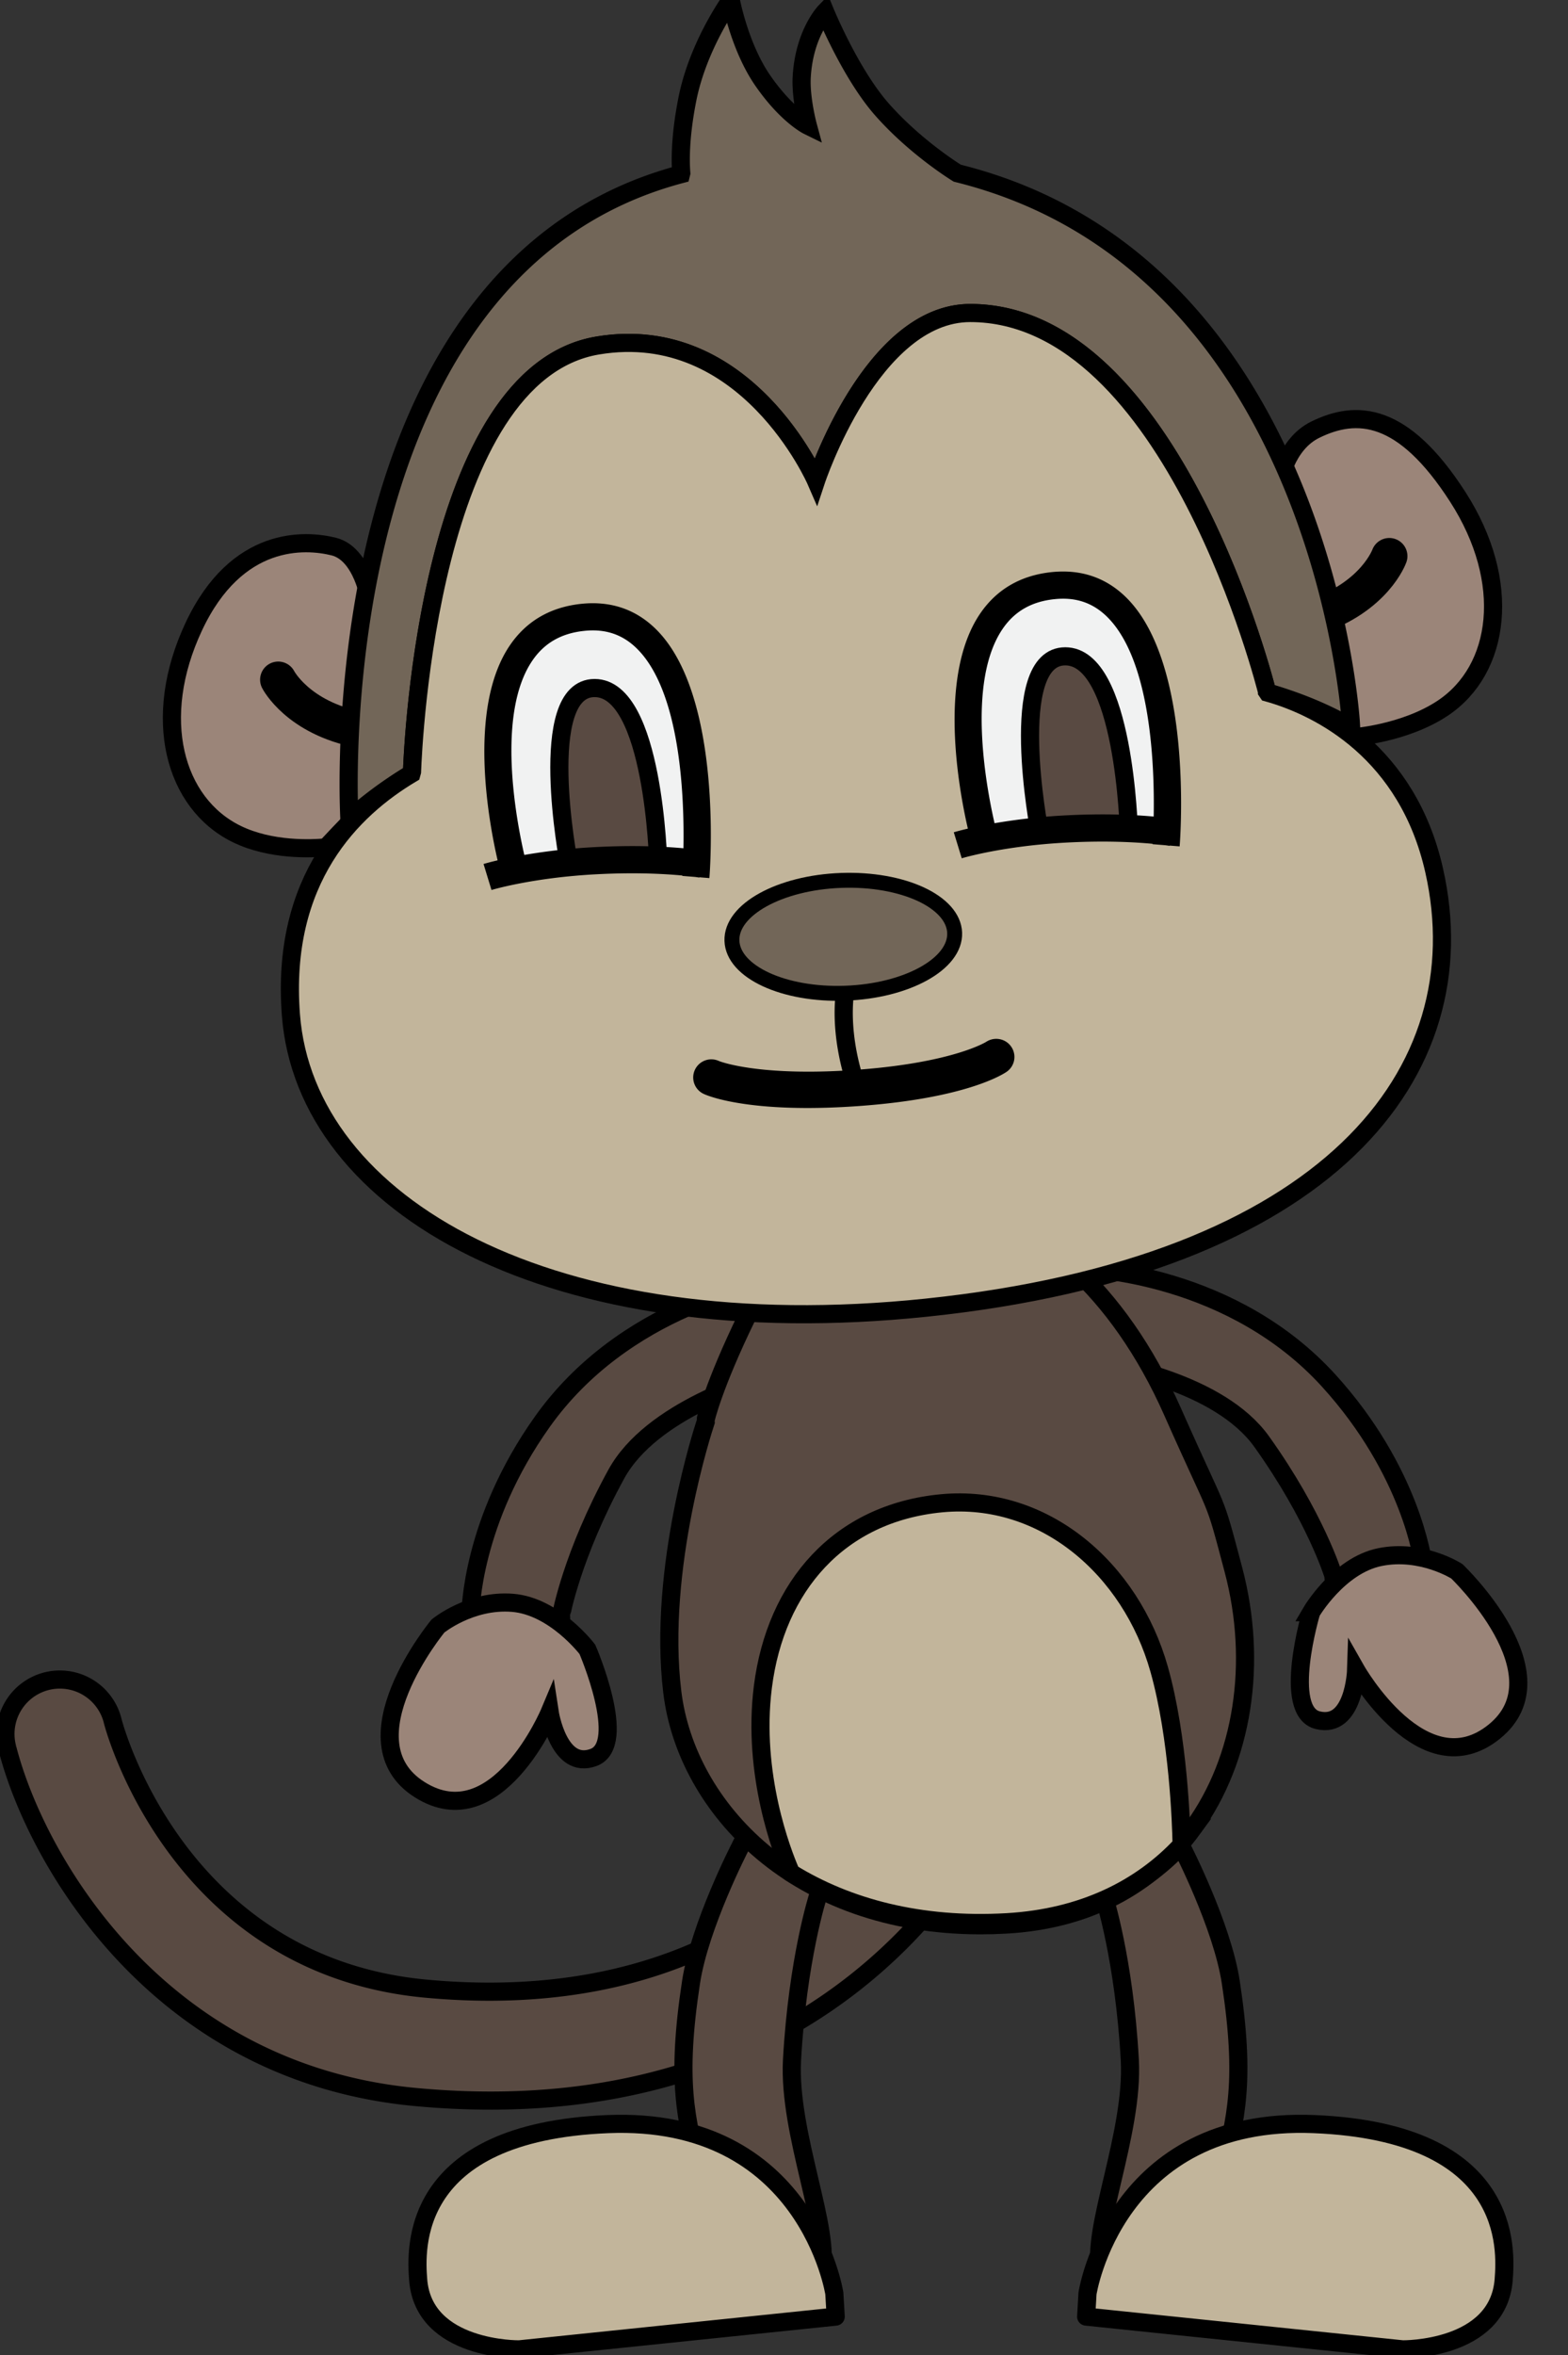 <svg xmlns="http://www.w3.org/2000/svg" width="84.108" height="126.273" viewBox="0.163 0.338 84.108 126.273"><rect x="0.163" y="0.338" width="84.108" height="126.273" fill="#333333" stroke="none"/><defs><style/></defs><g id="ID0.8665216066874564" transform="translate(-196 -135)"><g id="R_Arm" transform="translate(196 135)" stroke="#000" stroke-width="2"><path id="Arm_1_" fill="#594A42" d="M291.202 417.848c3.067.506 14.691 2.52 19.373 9.064 5.912 8.268 7.916 14.727 7.918 14.799.174 5.486 9.92 8.32 9.92-1.246h0c-.049-.416-1.34-10.273-10.439-20.281-10.357-11.387-25.764-12.756-30.244-12.424 0 0-3.072.43-2.731 3.932.335 3.499 6.203 6.156 6.203 6.156h0z" transform="translate(-83.1 -129.85) scale(.486)"/><path id="Hand_1_" fill="#9B8579" d="M316.043 445.732s-3.271 10.951.738 11.918c4.008.969 4.217-5.531 4.217-5.531s7.441 13.109 15.252 6.789c7.811-6.318-4.141-17.695-4.141-17.695s-3.881-2.488-8.471-1.562c-4.583.923-7.595 6.081-7.595 6.081h0z" transform="translate(-83.1 -129.85) scale(.486)"/></g><g id="L_Arm" transform="translate(196 135)" stroke="#000" stroke-width="2"><path id="Arm" fill="#594A42" d="M262.93 412.344c-.078-3.518-3.18-3.578-3.18-3.578-4.487.203-19.622 3.393-28.551 15.93-7.845 11.02-7.955 20.959-7.954 21.379h0c1.138 9.498 10.477 5.527 9.998.059-.006-.072 1.214-6.725 6.103-15.637 3.869-7.053 15.171-10.436 18.157-11.303-.001-.001 5.509-3.337 5.427-6.85h0z" transform="translate(-83.1 -129.85) scale(.486)"/><path id="Hand" fill="#9B8579" d="M227.887 444.697c-4.667-.373-8.224 2.559-8.224 2.559s-10.514 12.719-2.007 18.062c8.507 5.348 14.336-8.555 14.336-8.555s.979 6.43 4.845 4.992c3.866-1.438-.684-11.922-.684-11.922s-3.604-4.763-8.266-5.136h0z" transform="translate(-83.1 -129.85) scale(.486)"/></g><path id="Tail" fill="#594A42" stroke="#000" stroke-width=".973" d="M233.629 246.19c-4.075 1.404-9.09 2.15-15.193 1.578-13.857-1.3-20.367-12.787-21.874-18.68a2.919 2.919 0 1 1 5.655-1.445c.138.523 3.595 13.078 16.764 14.314 18.205 1.709 24.411-10.436 24.667-10.954a2.926 2.926 0 0 1 3.897-1.342 2.91 2.91 0 0 1 1.361 3.877c-.233.486-4.406 8.907-15.277 12.652h0z"/><g id="L_Leg" transform="translate(196 135)" stroke="#000" stroke-width="2"><path id="Leg_1_" fill="#594A42" d="M254.948 518.365c-3.104-1.898-5.3-6.699-6.354-10.668-1.604-6.043-2.656-10.311-1-21.154.957-6.26 5.422-14.908 5.422-14.908s3.244-7.27 8.584-4.438c2.832 1.518 0 9.859 0 9.859s-2.243 6.943-2.861 18.07c-.45 8.133 4.418 19 3.188 23.404-.462 1.656-3.872 1.736-6.979-.165h0z" transform="translate(-83.1 -129.85) scale(.486)"/><path id="Foot_1_" fill="#C2B59B" stroke-linecap="round" stroke-linejoin="round" d="M263.408 520.881s-3.01-19.578-24.997-18.676c-21.988.904-21.19 13.836-20.935 17.168.604 7.83 11.146 7.682 11.146 7.682l34.938-3.613-.152-2.561h0z" transform="translate(-83.1 -129.85) scale(.486)"/></g><g id="R_Leg" transform="translate(196 135)" stroke="#000" stroke-width="2"><path id="Leg" fill="#594A42" d="M292.833 518.531c-1.229-4.404 3.639-15.271 3.188-23.404-.618-11.127-2.861-18.07-2.861-18.07s-2.832-8.342 0-9.859c5.34-2.832 8.584 4.438 8.584 4.438s4.465 8.648 5.421 14.908c1.656 10.844.605 15.111-1 21.154-1.054 3.969-3.25 8.77-6.354 10.668-3.105 1.9-6.516 1.82-6.978.165h0z" transform="translate(-83.1 -129.85) scale(.486)"/><path id="Foot" fill="#C2B59B" stroke-linecap="round" stroke-linejoin="round" d="M291.202 523.441l34.937 3.613s10.541.148 11.146-7.682c.256-3.332 1.053-16.264-20.936-17.168-21.987-.902-24.997 18.676-24.997 18.676l-.15 2.561h0z" transform="translate(-83.1 -129.85) scale(.486)"/></g><g id="Body_1_" transform="translate(196 135)" stroke="#000" stroke-width="2"><path id="Body" fill="#594A42" d="M303.038 469.514c5.486-7.568 7.136-18.213 4.417-28.473-2.302-8.688-1.364-5.34-6.703-17.404-12.104-27.353-37.194-30.605-46.965-10.557-3.766 7.727-4.596 11.43-4.593 11.473l.013.195-.063.195c-.053.158-5.293 15.902-3.617 29.619 1.561 12.775 13.741 25.709 34.002 25.709.942 0 1.908-.027 2.87-.082 8.807-.505 15.942-4.197 20.639-10.675h0z" transform="translate(-83.1 -129.85) scale(.486)"/><path id="Belly" fill="#C2B59B" d="M258.551 474.311c-.88-2.039-4.251-10.656-3.029-20.338 1.401-11.098 8.405-19.18 19.716-20.256 11.311-1.076 20.9 7.219 24.024 18.314 2.129 7.561 2.432 17.117 2.473 19.197l-.013.195c-4.483 4.797-10.885 8.029-19.268 8.512-9.625.553-17.637-1.631-23.789-5.416l-.114-.208h0z" transform="translate(-83.1 -129.85) scale(.486)"/></g><g id="R_Ear" transform="translate(196 135)" stroke="#000"><path id="Ear_1_" fill="#9B8579" stroke-width=".973" d="M72.666 39.878s2.806-.184 4.889-1.573c3.102-2.071 3.736-6.765.805-11.323-2.93-4.557-5.417-4.704-7.65-3.604-1.585.78-1.957 2.835-2.022 3.29l-.013.052c2.62 6.535 2.974 12.352 2.974 12.352s.74.345 1.017.806h0z"/><path id="Inner_Ear_1_" fill="none" stroke-width="1.946" stroke-linecap="round" d="M74.685 30.155s-.768 2.169-3.983 3.245"/></g><g id="L_Ear" transform="translate(196 135)" stroke="#000"><path id="Ear" fill="#9B8579" stroke-width=".973" d="M19.986 32.48s-.384-2.453-1.917-2.837c-1.533-.383-5.213-.613-7.513 4.293-2.3 4.906-1.049 9.474 2.3 11.116 1.834.899 4.044.79 4.795.72 0 0 1.309-1.405 1.647-1.704 0 0-.305-5.013.714-11.262l-.026-.327h0z"/><path id="Inner_Ear" fill="none" stroke-width="1.946" stroke-linecap="round" stroke-linejoin="round" d="M15.087 36.78s1.05 2.049 4.378 2.688"/></g><path id="Head_1_" fill="#726658" stroke="#000" stroke-width=".973" d="M268.636 174.332c-1.69-.975-3.36-1.55-4.501-1.868l-.01-.05s-5.036-20.294-15.92-20.294c-5.3 0-8.27 9-8.27 9s-3.73-8.594-11.716-7.257c-8.983 1.506-9.894 21.201-9.955 22.834l.003.103a21.055 21.055 0 0 0-3.363 2.47l-.003-.112c-.094-1.97-1.081-29.488 17.792-34.482l.014-.057c-.05-.623-.073-1.944.326-3.96.574-2.9 2.33-5.32 2.33-5.32s.461 2.504 1.714 4.316c1.29 1.866 2.42 2.42 2.42 2.42s-.392-1.448-.33-2.6c.13-2.343 1.254-3.505 1.254-3.505s1.363 3.333 3.066 5.254c1.82 2.056 4.026 3.4 4.026 3.4l.032.008c19.58 4.87 21.077 29.44 21.077 29.44l.014.26h0z"/><path id="Face" fill="#C2B59B" stroke="#000" stroke-width=".973" d="M264.125 172.415s-5.036-20.295-15.92-20.295c-5.3 0-8.27 9-8.27 9s-3.73-8.594-11.716-7.257c-9.013 1.51-9.9 21.332-9.955 22.85l-.03.108c-3.182 1.897-7.03 5.647-6.466 12.939.79 10.216 13.929 17.79 34.082 15.688 21.568-2.25 29.685-12.602 27.242-23.44-1.417-6.29-6.045-8.728-8.928-9.535l-.039-.058h0z"/><path id="Mouth" d="M283.162 378.388c-.613-.905-1.852-1.14-2.766-.542-.034.023-3.583 2.267-13.834 3.112-1.604-5.806-.601-9.489-.583-9.549a1 1 0 0 0-1.919-.567c-.054.181-1.156 4.077.469 10.259-9.613.551-13.523-.971-13.63-1.014a2 2 0 1 0-1.601 3.665c.405.18 3.599 1.478 11.123 1.478 1.724 0 3.676-.068 5.873-.234 11.83-.89 15.941-3.555 16.371-3.855a1.99 1.99 0 0 0 .497-2.753z" transform="matrix(.486 .002 -.002 .486 113.55 7)"/><path id="Nose" fill="#726658" stroke="#000" stroke-width=".8" d="M241.29 182.541c1.647-.059 3.153.227 4.254.735 1.1.51 1.797 1.242 1.827 2.076.03.834-.613 1.614-1.675 2.2-1.061.586-2.543.978-4.19 1.037-1.649.059-3.154-.226-4.255-.735-1.101-.51-1.798-1.241-1.827-2.076-.03-.834.612-1.614 1.674-2.2 1.062-.586 2.543-.978 4.191-1.037h0z"/><g id="L_Eye_1_" transform="translate(196 135)"><path id="White" fill="#F1F2F2" d="M297.542 352.173c.255-6.196.28-28.388-12.548-27.061-14.23 1.472-8.201 25.625-7.631 27.792l.01.16c2.079-.416 5.184-.903 9.034-1.106 5.737-.301 9.661.105 11.091.297l.044-.082z" transform="translate(-81.85 -126.1) scale(.486)"/><path id="Pupil" fill="#594A42" stroke="#000" stroke-width=".973" d="M55.917 44.892s-1.792-9.365 1.387-9.365c3.178 0 3.41 9.365 3.41 9.365"/><path id="Outline" d="M293.014 326.037c-2.213-2.165-4.964-3.092-8.175-2.763-3.416.354-6.074 1.891-7.902 4.57-4.677 6.853-2.37 19.356-1.362 23.729-.947.223-1.489.385-1.553.404l.877 2.869c.045-.014 4.53-1.365 11.587-1.735 4.309-.228 7.576-.042 9.476.137l-.003.044 1.411.114c.299.041.458.067.466.069l.006-.031 1.107.089c.066-.821 1.539-20.188-5.935-27.496zm3.071 24.206c-2.036-.187-5.37-.361-9.758-.129a66.387 66.387 0 0 0-7.807.864c-.902-3.931-3.107-15.581.894-21.443 1.326-1.943 3.201-3.015 5.733-3.276 2.317-.244 4.199.389 5.768 1.921 4.874 4.763 5.275 16.483 5.17 22.063z" transform="translate(-81.85 -126.1) scale(.486)"/></g><g id="R_Eye_1_" transform="translate(196 135)"><path id="White_1_" fill="#F1F2F2" d="M250.68 352.173c.255-6.196.28-28.388-12.548-27.061-14.23 1.472-8.201 25.625-7.631 27.792l.01.16c2.079-.416 5.184-.903 9.034-1.106 5.737-.301 9.661.105 11.091.297l.044-.082z" transform="translate(-84.3 -124.4) scale(.486)"/><path id="Pupil_1_" fill="#594A42" stroke="#000" stroke-width=".973" d="M30.67 46.592s-1.792-9.365 1.388-9.365c3.178 0 3.41 9.365 3.41 9.365"/><path id="Outline_1_" d="M246.153 326.037c-2.213-2.165-4.964-3.092-8.175-2.763-3.416.354-6.074 1.891-7.902 4.57-4.677 6.853-2.37 19.356-1.362 23.729-.947.223-1.489.385-1.553.404l.877 2.869c.045-.014 4.53-1.365 11.587-1.735 4.309-.228 7.576-.042 9.476.137l-.003.044 1.411.114c.299.041.458.067.466.069l.006-.031 1.107.089c.066-.821 1.538-20.188-5.935-27.496zm3.071 24.206c-2.036-.187-5.37-.361-9.758-.129a66.387 66.387 0 0 0-7.807.864c-.902-3.931-3.107-15.581.894-21.443 1.326-1.943 3.201-3.015 5.733-3.276 2.317-.244 4.199.389 5.768 1.921 4.873 4.763 5.275 16.483 5.17 22.063z" transform="translate(-84.3 -124.4) scale(.486)"/></g></g></svg>